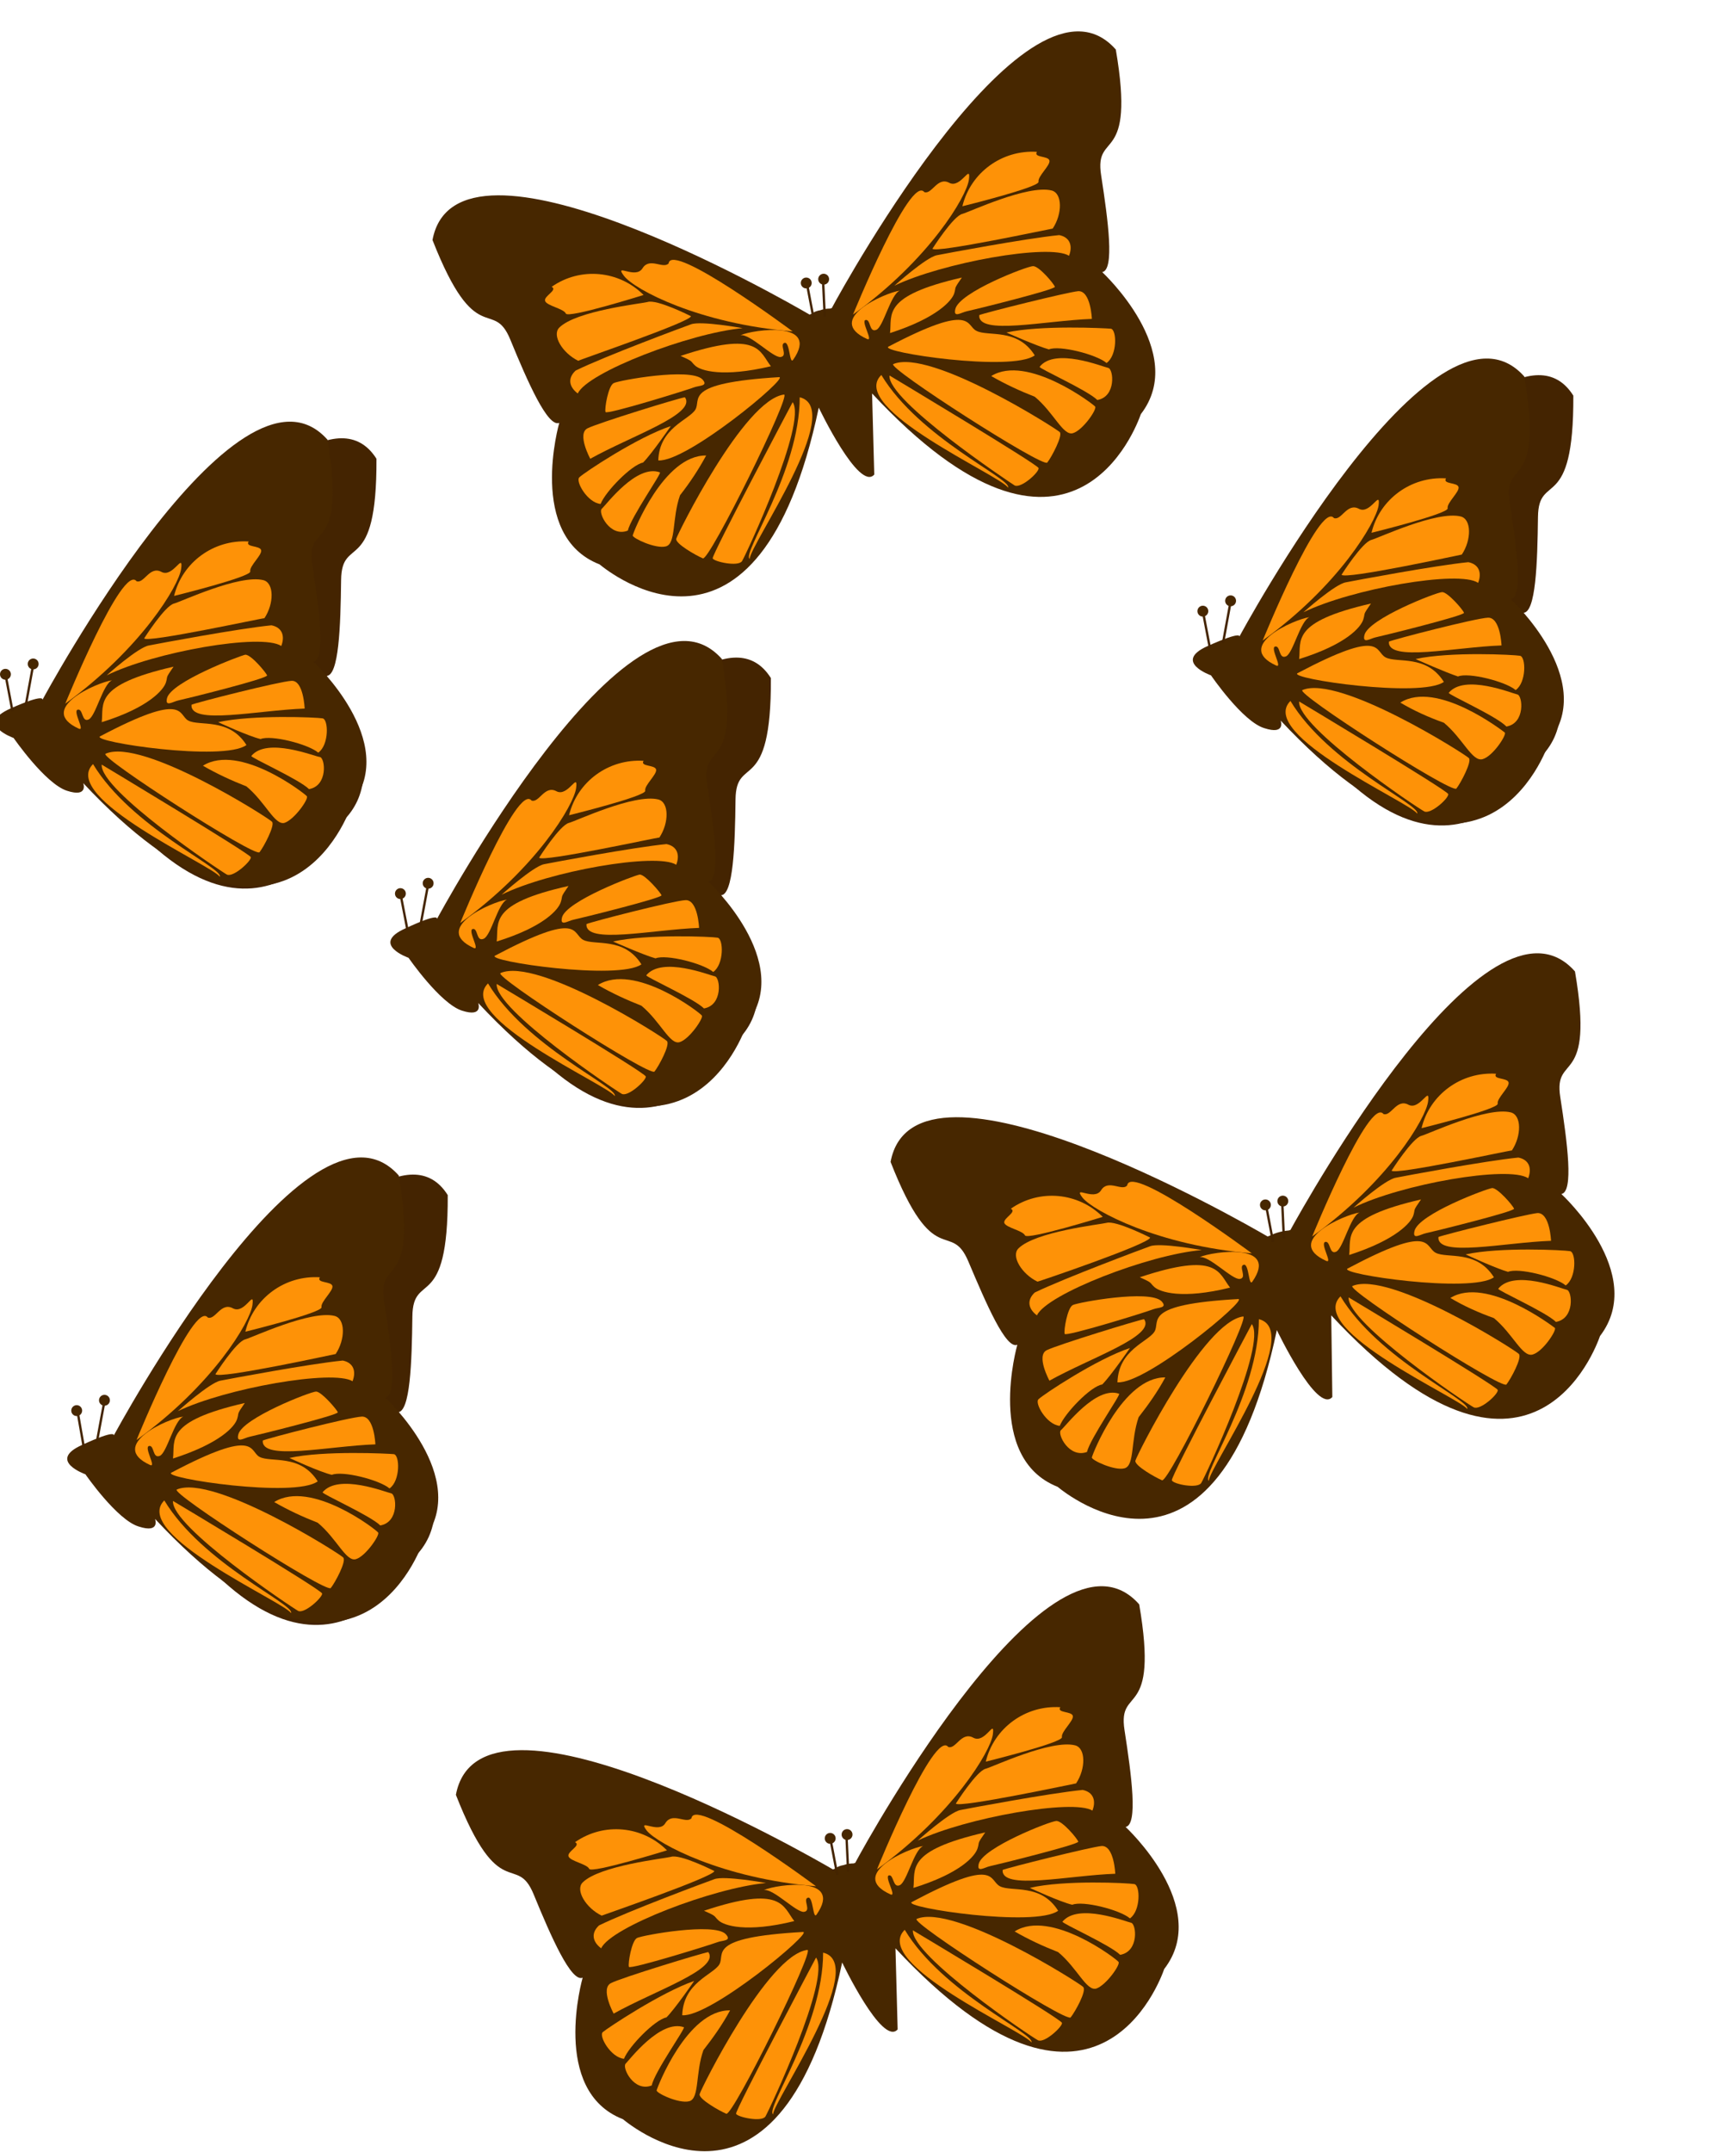 <?xml version="1.0" encoding="utf-8"?>
<!-- Generator: Adobe Illustrator 22.0.1, SVG Export Plug-In . SVG Version: 6.00 Build 0)  -->
<svg version="1.1" id="Layer_1" xmlns="http://www.w3.org/2000/svg" xmlns:xlink="http://www.w3.org/1999/xlink" x="0px" y="0px"
	 viewBox="0 0 319.1 395.4" style="enable-background:new 0 0 319.1 395.4;" xml:space="preserve">
<style type="text/css">
	.st0{fill:#442401;}
	.st1{fill:#472700;}
	.st2{fill:#FE9207;}
	.st3{fill:none;stroke:#442401;stroke-width:0.43;stroke-miterlimit:10;}
</style>
<title>butterfly</title>
<g id="Layer_2_1_">
	<g id="butterfly">
		<path class="st0" d="M69.2,84.3c0.1,21.9-6.4,13.8-6.5,22.3c-0.1,8.5-0.4,17.6-2.7,17.6c0,0,13.3,17.1,2.8,26.9
			c-0.9,1.8-18.4,32.9-48.1-11.9c0,0,0.6,2.8-3.2,0.9C7.7,138.2,55.8,63.1,69.2,84.3z"/>
		<path class="st1" d="M7.8,128.6c0,0,35.8-66.5,52.4-47.8c3.6,21.6-4.1,14.7-2.8,23s2.5,17.4,0.2,17.8c0,0,15.9,14.7,7.1,26.1
			c-0.6,2-12.7,35.4-49.4-3.8c0,0,1,2.7-3,1.4s-9.8-9.7-9.8-9.7s-7.1-2.5-0.6-5.4C8.4,127.3,7.8,128.6,7.8,128.6z"/>
		<path class="st2" d="M30.7,128.3c-0.4,1.7,1.1,0.6,2.1,0.4c1-0.2,16.4-4,16.3-4.6c-0.2-0.5-2.9-3.8-4-3.8
			C44.1,120.5,31.4,125.3,30.7,128.3z"/>
		<path class="st2" d="M35.2,129.5c-0.3,3.8,12.1,1,20.8,0.7c0,0-0.2-5.2-2.4-5.1S36,129.1,35.2,129.5z"/>
		<path class="st2" d="M40.1,132.7c0,0,5.6,2.6,7.8,3.1c1.9-0.8,8.7,0.9,10.6,2.5c2-1.4,1.9-6.1,0.8-6.3S46.4,131.3,40.1,132.7z"/>
		<path class="st2" d="M46.2,138.9c-0.2,0.3,8.8,4.3,10.6,6.1c3.5-0.6,3-5.7,2-5.9C57.8,139,49.1,135.4,46.2,138.9z"/>
		<path class="st2" d="M37.3,140.7c2.6,1.5,5.2,2.7,8,3.8c3.5,2.9,5.2,7.2,7,6.7c1.8-0.6,4.5-4.4,4.1-4.9S44,136.5,37.3,140.7z"/>
		<path class="st2" d="M19.4,138.5c-1.3,0.6,27.5,19.1,28.3,18.1c0.8-1,2.9-5,2.3-5.6C49.4,150.3,26.1,135.5,19.4,138.5z"/>
		<path class="st2" d="M17.1,140.4c7,11.6,24,19.1,23.3,20.7C39,159,10.9,146.6,17.1,140.4z"/>
		<path class="st2" d="M18.7,140.5c0,0,27.3,16.4,27.4,17c0.2,0.6-3.2,3.8-4.4,3.2C40.6,160.1,18.3,145.2,18.7,140.5z"/>
		<path class="st2" d="M18.4,135.3c-1.8,1,22.7,4.7,26.9,1.6c-3.2-5.1-8.7-3.4-10.7-4.5C32.7,131.4,34.3,126.9,18.4,135.3z"/>
		<path class="st2" d="M18.7,132.7c0.4-3.4-1.6-6.8,13.2-10.2c-1.6,2.3-1,1.6-1.4,2.9S27.4,130,18.7,132.7z"/>
		<path class="st2" d="M14.5,133.9c1.2,0.5-1.2-3.3-0.2-3.5c1-0.2,0.7,2.4,2,1.8s2.6-6.5,4.3-7.2C17.8,125.4,6.6,130.3,14.5,133.9z"
			/>
		<path class="st2" d="M12,129.3c0,0,10.5-25.8,13.1-22.5c1.4,0.5,2.4-2.9,4.6-1.7c2.1,1.1,4-3.7,3.6-0.6S25.9,119.2,12,129.3z"/>
		<path class="st2" d="M32,109.5c1.5-6.2,7.3-10.4,13.7-10c-0.7,1.1,2.1,0.7,2.3,1.6c0.2,0.9-2.2,2.9-2,3.9
			C46.2,106,32,109.5,32,109.5z"/>
		<path class="st2" d="M26.5,117.3c0,0,3.8-6,5.5-6.4c1.2-0.3,12-5.4,16.4-4.3c2,0.5,2,4.3,0.2,7C48.5,113.5,26.9,118.2,26.5,117.3z
			"/>
		<path class="st2" d="M19.6,124.1c0,0,5.8-5.2,7.8-5.5c1.5-0.3,16.4-3.1,22.5-3.7c2,0.4,2.5,2,1.8,3.8
			C48.1,116.3,28.3,119.8,19.6,124.1z"/>
		<line class="st3" x1="2.3" y1="130.7" x2="1.1" y2="124.4"/>
		<line class="st3" x1="4.7" y1="129.8" x2="6" y2="122.7"/>
		<circle class="st1" cx="1" cy="123.9" r="1"/>
		<circle class="st1" cx="6.1" cy="122" r="1"/>
		<path class="st0" d="M82.3,219.6c0.1,21.9-6.4,13.8-6.5,22.3c-0.1,8.5-0.4,17.6-2.7,17.6c0,0,13.3,17.1,2.8,26.9
			c-0.9,1.8-18.4,32.9-48.1-11.9c0,0,0.6,2.8-3.2,0.9S69,198.4,82.3,219.6z"/>
		<path class="st1" d="M20.9,263.8c0,0,35.8-66.5,52.4-47.8c3.6,21.6-4,14.7-2.7,23.1c1.3,8.3,2.5,17.4,0.2,17.7
			c0,0,15.9,14.7,7.1,26.1c-0.6,2-12.7,35.5-49.4-3.8c0,0,1,2.7-3,1.4c-4-1.2-9.8-9.6-9.8-9.6s-7.1-2.5-0.6-5.4
			C21.6,262.5,20.9,263.8,20.9,263.8z"/>
		<path class="st2" d="M43.8,263.6c-0.4,1.7,1.1,0.6,2.1,0.4s16.4-4,16.2-4.5s-3-3.8-4-3.8S44.5,260.6,43.8,263.6z"/>
		<path class="st2" d="M48.3,264.7c-0.3,3.8,12.1,1,20.7,0.7c0,0-0.2-5.2-2.5-5.1S49.1,264.3,48.3,264.7z"/>
		<path class="st2" d="M53.2,267.9c0,0,5.6,2.6,7.8,3.1c1.9-0.8,8.7,0.9,10.6,2.5c2-1.4,1.9-6.1,0.8-6.3
			C71.4,267.1,59.5,266.5,53.2,267.9z"/>
		<path class="st2" d="M59.3,274.2c-0.2,0.3,8.8,4.3,10.6,6.1c3.5-0.6,3-5.7,2-5.9C70.9,274.2,62.2,270.7,59.3,274.2z"/>
		<path class="st2" d="M50.4,276c2.6,1.5,5.2,2.7,8,3.8c3.5,2.9,5.2,7.2,7,6.7s4.5-4.5,4.1-4.9C69.2,281.1,57.1,271.8,50.4,276z"/>
		<path class="st2" d="M32.5,273.7c-1.3,0.6,27.5,19.1,28.3,18.1s2.9-4.9,2.3-5.6C62.5,285.5,39.2,270.8,32.5,273.7z"/>
		<path class="st2" d="M30.2,275.7c7,11.6,24,19.1,23.3,20.7C52.1,294.3,24,281.9,30.2,275.7z"/>
		<path class="st2" d="M31.8,275.8c0,0,27.3,16.3,27.4,17c0.2,0.6-3.2,3.8-4.4,3.2C53.7,295.4,31.4,280.5,31.8,275.8z"/>
		<path class="st2" d="M31.5,270.6c-1.8,1,22.7,4.7,26.9,1.6c-3.2-5.1-8.6-3.4-10.7-4.5C45.8,266.7,47.4,262.2,31.5,270.6z"/>
		<path class="st2" d="M31.8,268c0.4-3.4-1.6-6.8,13.2-10.2c-1.6,2.3-1,1.6-1.4,2.9C43.2,262.1,40.5,265.2,31.8,268z"/>
		<path class="st2" d="M27.6,269.2c1.2,0.5-1.2-3.3-0.2-3.5s0.6,2.4,2,1.8c1.3-0.6,2.6-6.5,4.3-7.2
			C30.9,260.6,19.7,265.6,27.6,269.2z"/>
		<path class="st2" d="M25.1,264.6c0,0,10.5-25.8,13.1-22.5c1.4,0.5,2.4-2.9,4.6-1.7s4-3.7,3.6-0.6C46,242.9,39.1,254.5,25.1,264.6z
			"/>
		<path class="st2" d="M45.1,244.7c1.5-6.2,7.3-10.4,13.7-10c-0.7,1.1,2.1,0.7,2.3,1.6c0.2,0.9-2.2,2.9-2,3.9S45.1,244.7,45.1,244.7
			z"/>
		<path class="st2" d="M39.6,252.5c0,0,3.8-6,5.5-6.4c1.2-0.3,12-5.4,16.4-4.3c2,0.5,2,4.3,0.2,7C61.6,248.8,40.1,253.5,39.6,252.5z
			"/>
		<path class="st2" d="M32.7,259.3c0,0,5.8-5.2,7.8-5.6c1.5-0.3,16.4-3.1,22.5-3.7c2,0.4,2.5,2,1.8,3.8
			C61.2,251.6,41.4,255.1,32.7,259.3z"/>
		<line class="st3" x1="15.4" y1="265.9" x2="14.3" y2="259.6"/>
		<line class="st3" x1="17.8" y1="265" x2="19.1" y2="258"/>
		<circle class="st1" cx="14.1" cy="259.2" r="1"/>
		<circle class="st1" cx="19.2" cy="257.3" r="1"/>
		<path class="st0" d="M289.2,72.7c0.1,21.9-6.4,13.9-6.5,22.3c-0.1,8.5-0.4,17.6-2.7,17.6c0,0,13.3,17.1,2.8,26.9
			c-0.9,1.8-18.4,32.9-48.1-11.9c0,0,0.6,2.8-3.2,0.9C227.8,126.7,275.9,51.5,289.2,72.7z"/>
		<path class="st1" d="M227.8,117c0,0,35.8-66.5,52.4-47.8c3.6,21.6-4,14.7-2.7,23.1s2.5,17.4,0.2,17.8c0,0,15.9,14.7,7.1,26.1
			c-0.6,2-12.7,35.4-49.4-3.8c0,0,1,2.7-3,1.4c-4-1.2-9.8-9.7-9.8-9.7s-7.1-2.5-0.6-5.4S227.8,117,227.8,117z"/>
		<path class="st2" d="M250.8,116.7c-0.4,1.7,1.1,0.6,2.1,0.4c1-0.2,16.4-4,16.2-4.5c-0.2-0.6-3-3.8-4-3.8S251.5,113.7,250.8,116.7z
			"/>
		<path class="st2" d="M255.3,117.9c-0.3,3.8,12.1,1,20.7,0.7c0,0-0.2-5.2-2.5-5.1S256.1,117.5,255.3,117.9z"/>
		<path class="st2" d="M260.2,121.1c0,0,5.6,2.5,7.8,3.2c1.9-0.8,8.7,0.9,10.6,2.5c2-1.4,1.9-6.1,0.8-6.3S266.5,119.7,260.2,121.1z"
			/>
		<path class="st2" d="M266.3,127.3c-0.2,0.3,8.8,4.3,10.6,6.2c3.5-0.6,3-5.7,2-5.9S269.2,123.8,266.3,127.3z"/>
		<path class="st2" d="M257.4,129.1c2.5,1.5,5.2,2.7,8,3.7c3.5,2.9,5.2,7.2,7.1,6.7s4.5-4.5,4.1-4.9
			C276.2,134.3,264.1,124.9,257.4,129.1z"/>
		<path class="st2" d="M239.4,126.8c-1.3,0.6,27.5,19.1,28.3,18.1c0.8-1,2.9-5,2.3-5.6C269.5,138.7,246.2,123.9,239.4,126.8z"/>
		<path class="st2" d="M237.2,128.8c7,11.6,24,19.1,23.3,20.7C259.1,147.4,231,135,237.2,128.8z"/>
		<path class="st2" d="M238.8,128.9c0,0,27.2,16.3,27.4,17s-3.2,3.8-4.4,3.2S238.4,133.6,238.8,128.9z"/>
		<path class="st2" d="M238.5,123.7c-1.8,1,22.7,4.6,26.9,1.6c-3.2-5.1-8.6-3.4-10.7-4.5S254.4,115.3,238.5,123.7z"/>
		<path class="st2" d="M238.8,121.1c0.4-3.4-1.6-6.8,13.2-10.2c-1.6,2.3-1,1.6-1.4,2.9C250.2,115.2,247.5,118.4,238.8,121.1z"/>
		<path class="st2" d="M234.6,122.3c1.2,0.5-1.2-3.3-0.2-3.5c1-0.2,0.6,2.4,2,1.8c1.3-0.6,2.6-6.5,4.3-7.2
			C237.9,113.8,226.7,118.7,234.6,122.3z"/>
		<path class="st2" d="M232.1,117.7c0,0,10.5-25.8,13.1-22.5c1.4,0.5,2.4-2.9,4.6-1.7c2.1,1.1,4-3.7,3.6-0.6
			C252.9,96,246.1,107.6,232.1,117.7z"/>
		<path class="st2" d="M252.1,97.9c1.5-6.2,7.3-10.4,13.7-10c-0.7,1.1,2.1,0.7,2.3,1.6c0.2,0.9-2.2,2.9-2,3.9
			C266.3,94.4,252.1,97.9,252.1,97.9z"/>
		<path class="st2" d="M246.6,105.6c0,0,3.8-6,5.5-6.4c1.2-0.3,12-5.4,16.4-4.3c2,0.5,2,4.3,0.2,7
			C268.6,101.9,247,106.6,246.6,105.6z"/>
		<path class="st2" d="M239.6,112.5c0,0,5.8-5.2,7.8-5.5c1.5-0.3,16.4-3.1,22.5-3.7c2,0.4,2.5,2,1.8,3.8
			C268.2,104.7,248.4,108.2,239.6,112.5z"/>
		<line class="st3" x1="222.4" y1="119.1" x2="221.2" y2="112.8"/>
		<line class="st3" x1="224.8" y1="118.2" x2="226.1" y2="111.1"/>
		<circle class="st1" cx="221.1" cy="112.3" r="1"/>
		<circle class="st1" cx="226.2" cy="110.4" r="1"/>
		<path class="st0" d="M141.7,124.6c0.1,21.9-6.4,13.9-6.5,22.3c-0.1,8.5-0.4,17.6-2.7,17.6c0,0,13.3,17.1,2.8,26.9
			c-0.9,1.8-18.4,32.9-48.1-11.9c0,0,0.6,2.8-3.2,0.9C80.3,178.5,128.4,103.4,141.7,124.6z"/>
		<path class="st1" d="M80.3,168.9c0,0,35.8-66.5,52.4-47.8c3.6,21.6-4,14.7-2.7,23.1s2.5,17.4,0.2,17.8c0,0,15.9,14.7,7.1,26.1
			c-0.6,2-12.7,35.5-49.4-3.8c0,0,1,2.7-3,1.4s-9.8-9.7-9.8-9.7s-7.1-2.5-0.6-5.4C81.1,167.5,80.3,168.9,80.3,168.9z"/>
		<path class="st2" d="M103.3,168.6c-0.4,1.7,1.1,0.6,2.1,0.4c1-0.2,16.4-4,16.2-4.5s-3-3.8-4-3.8
			C116.7,160.8,104,165.6,103.3,168.6z"/>
		<path class="st2" d="M107.8,169.8c-0.3,3.8,12.1,1,20.7,0.7c0,0-0.2-5.2-2.5-5.1C123.8,165.5,108.6,169.4,107.8,169.8z"/>
		<path class="st2" d="M112.7,173c0,0,5.6,2.5,7.8,3.1c1.9-0.8,8.7,0.9,10.6,2.5c2-1.4,1.9-6.1,0.8-6.3S119,171.6,112.7,173z"/>
		<path class="st2" d="M118.8,179.2c-0.2,0.3,8.8,4.3,10.6,6.1c3.5-0.6,3-5.7,2-5.9C130.4,179.2,121.7,175.7,118.8,179.2z"/>
		<path class="st2" d="M109.9,181c2.6,1.5,5.2,2.7,8,3.8c3.5,2.9,5.2,7.2,7,6.7s4.5-4.5,4.1-4.9C128.7,186.1,116.6,176.8,109.9,181z
			"/>
		<path class="st2" d="M92,178.8c-1.3,0.6,27.5,19.1,28.3,18.1c0.8-1,2.9-4.9,2.3-5.6C122,190.6,98.8,175.8,92,178.8z"/>
		<path class="st2" d="M89.7,180.7c7,11.6,24,19.1,23.3,20.7C111.6,199.3,83.5,186.9,89.7,180.7z"/>
		<path class="st2" d="M91.3,180.8c0,0,27.3,16.3,27.4,17c0.2,0.6-3.2,3.8-4.4,3.2C113.2,200.4,90.9,185.5,91.3,180.8z"/>
		<path class="st2" d="M91,175.6c-1.8,1,22.7,4.6,26.9,1.6c-3.2-5.1-8.6-3.4-10.7-4.5S106.9,167.2,91,175.6z"/>
		<path class="st2" d="M91.3,173c0.4-3.4-1.6-6.9,13.2-10.2c-1.6,2.3-1,1.6-1.4,2.9C102.7,167.1,100,170.3,91.3,173z"/>
		<path class="st2" d="M87.1,174.2c1.2,0.5-1.2-3.3-0.2-3.5c1-0.2,0.6,2.4,2,1.8s2.6-6.5,4.3-7.2C90.4,165.7,79.2,170.6,87.1,174.2z
			"/>
		<path class="st2" d="M84.6,169.6c0,0,10.5-25.8,13.1-22.5c1.4,0.5,2.4-2.9,4.6-1.7c2.1,1.1,4-3.7,3.6-0.6
			C105.5,147.9,98.6,159.5,84.6,169.6z"/>
		<path class="st2" d="M104.6,149.8c1.5-6.2,7.3-10.4,13.7-10c-0.7,1.1,2.1,0.7,2.3,1.6c0.2,0.9-2.2,2.9-2,3.9
			C118.8,146.3,104.6,149.8,104.6,149.8z"/>
		<path class="st2" d="M99.1,157.6c0,0,3.8-6,5.5-6.4c1.2-0.3,12-5.4,16.4-4.3c2,0.5,2,4.3,0.2,7C121.1,153.8,99.6,158.5,99.1,157.6
			z"/>
		<path class="st2" d="M92.2,164.4c0,0,5.8-5.2,7.8-5.6c1.5-0.3,16.4-3.1,22.5-3.7c2,0.4,2.5,2,1.8,3.8
			C120.7,156.6,100.9,160.1,92.2,164.4z"/>
		<line class="st3" x1="74.9" y1="170.9" x2="73.7" y2="164.7"/>
		<line class="st3" x1="77.3" y1="170" x2="78.6" y2="163"/>
		<circle class="st1" cx="73.6" cy="164.2" r="1"/>
		<circle class="st1" cx="78.7" cy="162.3" r="1"/>
		<path class="st1" d="M244.7,241.7c36.6,39.3,48.7,5.8,49.4,3.8c8.8-11.5-7.1-26.1-7.1-26.1c2.3-0.4,1.1-9.4-0.2-17.8
			c-1.3-8.3,6.4-1.5,2.7-23.1c-15.9-18-49.6,42.6-52.3,47.5l-0.3,0.1c-1.2,0.1-2.4,0.4-3.6,1l-0.3,0.1c-4.8-2.8-64.9-37.3-69.3-13.7
			c8,20.4,11,10.5,14.3,18.3s6.9,16.2,9,15.3c0,0-6,20.8,7.4,26.1c1.6,1.3,29.2,23.8,40.3-28.8c0,0,7.4,15.5,10.2,12.3L244.7,241.7z
			"/>
		<path class="st2" d="M260,226.2c-0.4,1.7,1.1,0.6,2.1,0.4c1-0.2,16.4-4,16.2-4.5c-0.2-0.6-3-3.8-4-3.8
			C273.3,218.4,260.7,223.1,260,226.2z"/>
		<path class="st2" d="M264.4,227.3c-0.3,3.8,12.1,1,20.7,0.7c0,0-0.2-5.2-2.5-5.1C280.5,223.1,265.3,226.9,264.4,227.3z"/>
		<path class="st2" d="M269.4,230.5c0,0,5.6,2.6,7.8,3.2c1.9-0.8,8.7,0.9,10.6,2.5c2-1.4,1.9-6.1,0.8-6.3
			C287.5,229.7,275.7,229.1,269.4,230.5z"/>
		<path class="st2" d="M275.4,236.8c-0.2,0.3,8.8,4.3,10.6,6.1c3.5-0.6,3-5.7,2-5.9C287,236.8,278.3,233.2,275.4,236.8z"/>
		<path class="st2" d="M266.6,238.5c2.5,1.5,5.2,2.7,8,3.7c3.5,2.9,5.2,7.2,7.1,6.7s4.5-4.5,4.1-4.9
			C285.4,243.7,273.2,234.4,266.6,238.5z"/>
		<path class="st2" d="M248.6,236.3c-1.3,0.6,27.5,19.1,28.3,18.1c0.8-1,2.9-4.9,2.3-5.6C278.6,248.1,255.4,233.4,248.6,236.3z"/>
		<path class="st2" d="M246.4,238.2c7,11.6,24,19.1,23.3,20.7C268.3,256.9,240.1,244.4,246.4,238.2z"/>
		<path class="st2" d="M247.9,238.4c0,0,27.2,16.3,27.4,17c0.2,0.7-3.2,3.8-4.4,3.2S247.5,243,247.9,238.4z"/>
		<path class="st2" d="M247.7,233.1c-1.8,1,22.7,4.6,26.9,1.6c-3.2-5.1-8.6-3.4-10.7-4.5S263.5,224.7,247.7,233.1z"/>
		<path class="st2" d="M248,230.6c0.4-3.4-1.6-6.8,13.2-10.2c-1.6,2.3-1,1.6-1.4,2.9C259.4,224.6,256.7,227.8,248,230.6z"/>
		<path class="st2" d="M243.8,231.7c1.2,0.5-1.2-3.2-0.2-3.5c1-0.2,0.7,2.4,2,1.8c1.3-0.6,2.6-6.5,4.3-7.2
			C247.1,223.2,235.8,228.1,243.8,231.7z"/>
		<path class="st2" d="M241.2,227.2c0,0,10.5-25.8,13.1-22.5c1.4,0.5,2.4-2.9,4.6-1.7c2.1,1.1,4-3.7,3.6-0.6
			C262.1,205.5,255.2,217.1,241.2,227.2z"/>
		<path class="st2" d="M261.3,207.3c1.5-6.2,7.3-10.4,13.7-10c-0.7,1.1,2.1,0.7,2.3,1.6c0.2,0.9-2.2,2.9-2,3.9
			S261.3,207.3,261.3,207.3z"/>
		<path class="st2" d="M255.8,215.1c0,0,3.8-6,5.5-6.4c1.2-0.3,12-5.4,16.4-4.3c2,0.5,2,4.3,0.2,7
			C277.8,211.3,256.2,216,255.8,215.1z"/>
		<path class="st2" d="M248.8,221.9c0,0,5.8-5.2,7.8-5.5c1.5-0.3,16.4-3.1,22.5-3.7c2,0.4,2.5,2,1.8,3.8
			C277.3,214.1,257.5,217.6,248.8,221.9z"/>
		<line class="st3" x1="234" y1="228.2" x2="232.8" y2="221.9"/>
		<circle class="st1" cx="232.6" cy="221.4" r="1"/>
		<path class="st2" d="M213.5,239.1c1.2,1.3-0.6,1.1-1.6,1.5c-0.9,0.4-16.1,5.1-16.2,4.5c-0.2-0.6,0.5-4.8,1.5-5.3
			S211.3,236.9,213.5,239.1z"/>
		<path class="st2" d="M210.3,242.4c2.2,3.1-9.9,7.1-17.4,11.3c0,0-2.5-4.6-0.5-5.6S209.4,242.5,210.3,242.4z"/>
		<path class="st2" d="M207.7,247.7c0,0-3.5,5.1-5.1,6.7c-2.1,0.3-6.9,5.3-7.8,7.6c-2.4-0.2-4.7-4.2-3.9-4.9
			C191.7,256.3,201.6,249.7,207.7,247.7z"/>
		<path class="st2" d="M205.7,256.1c0.4,0.1-5.3,8.2-5.9,10.7c-3.3,1.2-5.5-3.3-4.8-4C195.8,262.2,201.4,254.6,205.7,256.1z"/>
		<path class="st2" d="M214.2,253.1c-1.4,2.6-3.1,5-4.9,7.3c-1.5,4.3-0.7,8.9-2.6,9.4c-1.8,0.5-6.1-1.5-6-2
			C200.8,267.2,206.4,253,214.2,253.1z"/>
		<path class="st2" d="M228.5,241.9c1.4-0.2-13.7,30.6-14.9,30.1c-1.2-0.5-5.1-2.7-4.9-3.6S221.2,242.9,228.5,241.9z"/>
		<path class="st2" d="M231.4,242.4c0,13.6-10.7,28.7-9.2,29.7C222.2,269.7,239.9,244.5,231.4,242.4z"/>
		<path class="st2" d="M230.1,243.3c0,0-14.9,28-14.7,28.7c0.2,0.7,4.7,1.6,5.4,0.5C221.5,271.4,232.9,247.1,230.1,243.3z"/>
		<path class="st2" d="M227.6,238.7c2-0.1-17,15.7-22.2,15.3c0.2-6,5.6-7.4,6.8-9.3S209.7,239.7,227.6,238.7z"/>
		<path class="st2" d="M226.1,236.6c-2.1-2.7-2.2-6.7-16.6-1.9c2.5,1.1,1.7,0.9,2.7,1.8C213.2,237.4,217.2,238.8,226.1,236.6z"/>
		<path class="st2" d="M230.2,235.5c-0.7,1-0.6-3.4-1.6-3.1c-1,0.3,0.7,2.4-0.7,2.6s-5.6-4.3-7.4-4
			C223,229.9,235.2,228.3,230.2,235.5z"/>
		<path class="st2" d="M230.1,230.3c0,0-22.3-16.6-22.9-12.5c-0.9,1.2-3.5-1.2-4.8,0.9s-5.3-1.1-3.4,1.4
			C201,222.5,212.9,228.9,230.1,230.3z"/>
		<path class="st2" d="M202.7,223.6c-4.5-4.5-11.6-5.2-16.9-1.5c1.2,0.6-1.4,1.7-1.2,2.6c0.3,0.9,3.4,1.4,3.8,2.3
			S202.7,223.6,202.7,223.6z"/>
		<path class="st2" d="M211.4,227.4c0,0-6.3-3.2-8-2.7c-1.2,0.3-13.1,1.6-16.2,4.7c-1.4,1.4,0.6,4.7,3.5,6.1
			C190.6,235.6,211.5,228.5,211.4,227.4z"/>
		<path class="st2" d="M220.9,229.7c0,0-7.7-1.4-9.5-0.7c-1.4,0.5-15.6,5.8-21.2,8.5c-1.5,1.4-1.2,3,0.4,4.2
			C192.4,237.8,211.2,230.5,220.9,229.7z"/>
		<line class="st3" x1="236" y1="227.6" x2="235.7" y2="221.2"/>
		<circle class="st1" cx="235.8" cy="220.7" r="1"/>
		<path class="st1" d="M164.6,358c36.6,39.3,48.7,5.8,49.4,3.8c8.8-11.4-7.1-26.1-7.1-26.1c2.3-0.4,1.1-9.4-0.2-17.8
			c-1.3-8.4,6.4-1.5,2.7-23.1c-15.9-18-49.6,42.6-52.2,47.5l-0.3,0.1c-0.6,0-1.3,0.1-1.8,0.3c-0.6,0.1-1.2,0.3-1.7,0.7l-0.3,0.1
			c-4.8-2.8-64.9-37.3-69.3-13.7c8,20.4,11.1,10.5,14.3,18.3c3.2,7.8,6.9,16.2,9,15.3c0,0-6,20.8,7.4,26
			c1.6,1.3,29.2,23.8,40.3-28.8c0,0,7.4,15.5,10.2,12.3L164.6,358z"/>
		<path class="st2" d="M179.9,342.5c-0.4,1.7,1.1,0.6,2.1,0.4s16.4-4,16.2-4.5c-0.2-0.6-2.9-3.8-4-3.8S180.6,339.5,179.9,342.5z"/>
		<path class="st2" d="M184.3,343.6c-0.3,3.8,12.1,1,20.7,0.7c0,0-0.2-5.2-2.5-5.1C200.4,339.4,185.2,343.2,184.3,343.6z"/>
		<path class="st2" d="M189.3,346.9c0,0,5.6,2.6,7.8,3.1c1.9-0.8,8.7,0.9,10.6,2.5c2-1.4,1.9-6.1,0.8-6.3
			C207.4,346,195.6,345.4,189.3,346.9z"/>
		<path class="st2" d="M195.3,353.1c-0.2,0.3,8.8,4.3,10.6,6.1c3.5-0.6,3-5.7,2-5.9C206.9,353.1,198.2,349.6,195.3,353.1z"/>
		<path class="st2" d="M186.5,354.9c2.6,1.5,5.2,2.7,8,3.8c3.5,2.9,5.2,7.2,7,6.7c1.8-0.6,4.5-4.4,4.1-4.9
			C205.3,360,193.1,350.7,186.5,354.9z"/>
		<path class="st2" d="M168.5,352.6c-1.3,0.6,27.5,19.1,28.3,18.1c0.8-1,3-4.9,2.3-5.6C198.6,364.5,175.3,349.7,168.5,352.6z"/>
		<path class="st2" d="M166.3,354.6c7,11.6,24,19.1,23.3,20.7C188.2,373.2,160,360.8,166.3,354.6z"/>
		<path class="st2" d="M167.8,354.7c0,0,27.3,16.3,27.4,17c0.2,0.6-3.2,3.8-4.4,3.2S167.5,359.4,167.8,354.7z"/>
		<path class="st2" d="M167.6,349.5c-1.8,1,22.7,4.7,26.9,1.6c-3.2-5.1-8.6-3.4-10.7-4.5S183.4,341.1,167.6,349.5z"/>
		<path class="st2" d="M167.9,346.9c0.4-3.4-1.6-6.8,13.2-10.2c-1.6,2.3-1,1.6-1.4,2.9C179.3,341,176.6,344.2,167.9,346.9z"/>
		<path class="st2" d="M163.7,348.1c1.2,0.5-1.2-3.3-0.3-3.5s0.7,2.4,2,1.8s2.6-6.5,4.3-7.2C167,339.6,155.7,344.5,163.7,348.1z"/>
		<path class="st2" d="M161.2,343.5c0,0,10.5-25.8,13.1-22.5c1.4,0.5,2.4-2.9,4.6-1.7s4-3.7,3.6-0.6
			C182.1,321.8,175.1,333.4,161.2,343.5z"/>
		<path class="st2" d="M181.2,323.7c1.5-6.2,7.3-10.4,13.7-10c-0.7,1.1,2.1,0.7,2.3,1.6c0.2,0.9-2.2,2.9-2,3.9
			C195.4,320.2,181.2,323.7,181.2,323.7z"/>
		<path class="st2" d="M175.7,331.4c0,0,3.8-6,5.5-6.4c1.2-0.3,12-5.4,16.4-4.3c2,0.5,2,4.3,0.2,7
			C197.7,327.7,176.1,332.3,175.7,331.4z"/>
		<path class="st2" d="M168.7,338.2c0,0,5.8-5.2,7.8-5.6c1.5-0.3,16.4-3.1,22.5-3.7c2,0.4,2.5,2,1.8,3.8
			C197.3,330.5,177.5,334,168.7,338.2z"/>
		<line class="st3" x1="153.9" y1="344.5" x2="152.7" y2="338.2"/>
		<circle class="st1" cx="152.6" cy="337.8" r="1"/>
		<path class="st2" d="M133.4,355.4c1.2,1.3-0.6,1.1-1.6,1.5c-1,0.4-16.1,5.1-16.2,4.5c-0.2-0.6,0.5-4.8,1.5-5.3
			S131.3,353.2,133.4,355.4z"/>
		<path class="st2" d="M130.2,358.7c2.2,3.1-9.9,7.1-17.4,11.3c0,0-2.5-4.6-0.5-5.6C114.2,363.4,129.3,358.8,130.2,358.7z"/>
		<path class="st2" d="M127.6,364c0,0-3.5,5.1-5.1,6.7c-2.1,0.4-6.9,5.3-7.8,7.6c-2.4-0.2-4.7-4.2-3.9-4.9
			C111.6,372.7,121.5,366.1,127.6,364z"/>
		<path class="st2" d="M125.7,372.5c0.4,0.1-5.4,8.2-5.9,10.7c-3.3,1.3-5.5-3.3-4.8-4S121.4,371,125.7,372.5z"/>
		<path class="st2" d="M134.2,369.4c-1.4,2.6-3.1,5-4.9,7.3c-1.5,4.2-0.7,8.9-2.6,9.4c-1.9,0.5-6.1-1.5-6-2S126.3,369.3,134.2,369.4
			z"/>
		<path class="st2" d="M148.4,358.3c1.5-0.2-13.7,30.6-14.9,30.1c-1.2-0.5-5.1-2.7-4.9-3.6C128.8,383.9,141.1,359.2,148.4,358.3z"/>
		<path class="st2" d="M151.3,358.8c0,13.6-10.7,28.7-9.2,29.7C142.2,386,159.8,360.8,151.3,358.8z"/>
		<path class="st2" d="M150,359.7c0,0-14.9,28.1-14.7,28.7c0.2,0.6,4.7,1.6,5.4,0.5C141.4,387.7,152.8,363.5,150,359.7z"/>
		<path class="st2" d="M147.6,355c2-0.1-17,15.7-22.2,15.3c0.2-6,5.6-7.4,6.8-9.3C133.4,359.1,129.6,356,147.6,355z"/>
		<path class="st2" d="M146,353c-2.1-2.7-2.2-6.7-16.6-1.9c2.5,1.1,1.7,0.9,2.7,1.8C133.1,353.8,137.1,355.2,146,353z"/>
		<path class="st2" d="M150.1,351.8c-0.7,1-0.6-3.4-1.6-3.1c-1,0.3,0.7,2.4-0.7,2.6c-1.4,0.2-5.6-4.3-7.4-4
			C142.9,346.2,155.1,344.6,150.1,351.8z"/>
		<path class="st2" d="M150,346.6c0,0-22.3-16.6-22.9-12.5c-1,1.1-3.5-1.2-4.8,0.9c-1.2,2.1-5.3-1.1-3.4,1.4
			C120.9,338.8,132.8,345.2,150,346.6z"/>
		<path class="st2" d="M122.6,340c-4.5-4.5-11.6-5.2-16.9-1.5c1.2,0.6-1.5,1.7-1.2,2.6c0.3,0.9,3.4,1.4,3.8,2.3S122.6,340,122.6,340
			z"/>
		<path class="st2" d="M131.3,343.8c0,0-6.3-3.2-8-2.6c-1.2,0.3-13.1,1.6-16.2,4.7c-1.4,1.4,0.6,4.7,3.5,6.1
			C110.5,352,131.4,344.8,131.3,343.8z"/>
		<path class="st2" d="M140.8,346c0,0-7.7-1.4-9.5-0.7c-1.4,0.5-15.7,5.8-21.2,8.5c-1.5,1.4-1.2,3,0.4,4.2
			C112.3,354.1,131.1,346.9,140.8,346z"/>
		<line class="st3" x1="155.9" y1="343.9" x2="155.6" y2="337.5"/>
		<circle class="st1" cx="155.7" cy="337.1" r="1"/>
		<path class="st1" d="M160.3,72.3c36.6,39.3,48.7,5.8,49.4,3.8c8.8-11.4-7.1-26.1-7.1-26.1c2.3-0.4,1.1-9.4-0.2-17.8
			c-1.3-8.4,6.4-1.5,2.7-23.1c-15.9-18-49.6,42.6-52.2,47.5l-0.3,0.1c-0.6,0-1.3,0.1-1.8,0.3c-0.6,0.1-1.2,0.3-1.7,0.7l-0.3,0.1
			c-4.8-2.8-64.9-37.3-69.3-13.7c8,20.4,11.1,10.5,14.3,18.3s6.9,16.2,9,15.3c0,0-6,20.8,7.4,26c1.6,1.3,29.2,23.8,40.3-28.8
			c0,0,7.4,15.5,10.2,12.3L160.3,72.3z"/>
		<path class="st2" d="M175.6,56.8c-0.4,1.7,1.1,0.6,2.1,0.4s16.4-4,16.2-4.5c-0.2-0.6-2.9-3.8-4-3.8S176.3,53.7,175.6,56.8z"/>
		<path class="st2" d="M180,57.9c-0.3,3.8,12.1,1,20.7,0.7c0,0-0.2-5.2-2.5-5.1C196.1,53.7,180.9,57.5,180,57.9z"/>
		<path class="st2" d="M185,61.1c0,0,5.6,2.5,7.8,3.1c1.9-0.8,8.7,0.9,10.6,2.5c2-1.4,1.9-6.1,0.8-6.3
			C203.1,60.3,191.3,59.7,185,61.1z"/>
		<path class="st2" d="M191.1,67.4c-0.2,0.3,8.8,4.3,10.6,6.1c3.5-0.6,3-5.7,2-5.9S193.9,63.8,191.1,67.4z"/>
		<path class="st2" d="M182.2,69.1c2.6,1.5,5.2,2.7,8,3.8c3.5,2.9,5.2,7.2,7,6.7s4.5-4.4,4.1-4.9C201,74.3,188.8,65,182.2,69.1z"/>
		<path class="st2" d="M164.2,66.9c-1.3,0.6,27.5,19.1,28.3,18.1c0.8-1,2.9-5,2.3-5.6S171,64,164.2,66.9z"/>
		<path class="st2" d="M162,68.9c7,11.6,24,19.1,23.3,20.7C183.9,87.4,155.7,75,162,68.9z"/>
		<path class="st2" d="M163.5,69c0,0,27.2,16.3,27.4,17c0.2,0.7-3.2,3.8-4.4,3.2C185.4,88.5,163.1,73.6,163.5,69z"/>
		<path class="st2" d="M163.3,63.7c-1.8,1,22.7,4.7,26.9,1.6c-3.2-5.1-8.6-3.4-10.7-4.5C177.5,59.9,179.1,55.4,163.3,63.7z"/>
		<path class="st2" d="M163.6,61.2c0.4-3.4-1.6-6.8,13.2-10.2c-1.6,2.3-1,1.6-1.4,2.9S172.3,58.4,163.6,61.2z"/>
		<path class="st2" d="M159.4,62.3c1.2,0.5-1.2-3.3-0.3-3.5c1-0.2,0.6,2.4,2,1.8c1.3-0.6,2.6-6.5,4.3-7.2
			C162.7,53.8,151.4,58.7,159.4,62.3z"/>
		<path class="st2" d="M156.8,57.8c0,0,10.5-25.8,13.1-22.5c1.4,0.5,2.4-2.9,4.6-1.7c2.1,1.1,4-3.7,3.6-0.6
			C177.7,36.1,170.8,47.7,156.8,57.8z"/>
		<path class="st2" d="M176.9,37.9c1.5-6.2,7.3-10.4,13.7-10c-0.7,1.1,2.1,0.7,2.3,1.6s-2.2,2.9-2,3.9S176.9,37.9,176.9,37.9z"/>
		<path class="st2" d="M171.4,45.7c0,0,3.8-6,5.5-6.4c1.2-0.3,12-5.4,16.4-4.3c2,0.5,2,4.3,0.2,7C193.3,42,171.8,46.6,171.4,45.7z"
			/>
		<path class="st2" d="M164.4,52.5c0,0,5.8-5.2,7.8-5.6c1.5-0.3,16.4-3.1,22.5-3.7c2,0.4,2.5,2,1.8,3.8
			C192.9,44.7,173.1,48.3,164.4,52.5z"/>
		<line class="st3" x1="149.6" y1="58.8" x2="148.4" y2="52.5"/>
		<circle class="st1" cx="148.2" cy="52" r="1"/>
		<path class="st2" d="M129.1,69.7c1.2,1.3-0.6,1.1-1.6,1.5c-1,0.4-16.1,5.1-16.2,4.5c-0.2-0.6,0.5-4.8,1.5-5.3
			C113.7,69.9,126.9,67.5,129.1,69.7z"/>
		<path class="st2" d="M125.9,73c2.2,3.1-9.9,7.1-17.4,11.3c0,0-2.5-4.6-0.5-5.6S124.9,73.1,125.9,73z"/>
		<path class="st2" d="M123.3,78.3c0,0-3.5,5.1-5.1,6.7c-2.1,0.4-6.9,5.3-7.8,7.6c-2.4-0.2-4.7-4.2-3.9-4.9
			C107.3,86.9,117.2,80.3,123.3,78.3z"/>
		<path class="st2" d="M121.3,86.8c0.4,0.1-5.3,8.2-5.9,10.7c-3.3,1.3-5.5-3.3-4.8-4C111.4,92.8,117,85.2,121.3,86.8z"/>
		<path class="st2" d="M129.8,83.7c-1.4,2.6-3,5-4.8,7.3c-1.5,4.2-0.7,8.9-2.6,9.4s-6.1-1.5-6.1-2C116.4,97.8,122,83.6,129.8,83.7z"
			/>
		<path class="st2" d="M144.1,72.5c1.5-0.2-13.7,30.6-14.9,30.1c-1.2-0.5-5.1-2.7-4.9-3.6C124.5,98.2,136.7,73.5,144.1,72.5z"/>
		<path class="st2" d="M147,73c0,13.6-10.7,28.7-9.2,29.7C137.8,100.2,155.5,75.1,147,73z"/>
		<path class="st2" d="M145.7,73.9c0,0-14.9,28.1-14.7,28.7c0.2,0.6,4.7,1.6,5.4,0.5C137.1,102,148.4,77.7,145.7,73.9z"/>
		<path class="st2" d="M143.2,69.3c2-0.1-17,15.7-22.2,15.3c0.2-6,5.6-7.4,6.8-9.3C129,73.4,125.3,70.4,143.2,69.3z"/>
		<path class="st2" d="M141.7,67.3c-2.1-2.7-2.2-6.7-16.6-1.9c2.5,1.1,1.7,0.9,2.7,1.8C128.8,68.1,132.8,69.4,141.7,67.3z"/>
		<path class="st2" d="M145.8,66.1c-0.7,1-0.6-3.4-1.6-3.1c-1,0.3,0.7,2.4-0.7,2.6c-1.4,0.2-5.6-4.3-7.4-4
			C138.6,60.5,150.8,58.9,145.8,66.1z"/>
		<path class="st2" d="M145.7,60.9c0,0-22.3-16.6-22.8-12.5c-1,1.1-3.5-1.2-4.8,0.9c-1.3,2.1-5.3-1.1-3.4,1.4S128.5,59.5,145.7,60.9
			z"/>
		<path class="st2" d="M118.3,54.2c-4.5-4.5-11.6-5.2-16.9-1.5c1.2,0.6-1.5,1.7-1.2,2.6c0.3,0.9,3.4,1.4,3.8,2.3
			C104.3,58.6,118.3,54.2,118.3,54.2z"/>
		<path class="st2" d="M127,58.1c0,0-6.3-3.2-8-2.6c-1.2,0.3-13.1,1.6-16.2,4.7c-1.4,1.4,0.6,4.7,3.5,6.1
			C106.2,66.2,127.1,59.1,127,58.1z"/>
		<path class="st2" d="M136.5,60.3c0,0-7.7-1.4-9.5-0.7c-1.4,0.5-15.7,5.8-21.2,8.5c-1.5,1.4-1.2,3,0.4,4.2
			C108,68.4,126.8,61.2,136.5,60.3z"/>
		<line class="st3" x1="151.6" y1="58.2" x2="151.3" y2="51.8"/>
		<circle class="st1" cx="151.4" cy="51.3" r="1"/>
	</g>
</g>
</svg>
